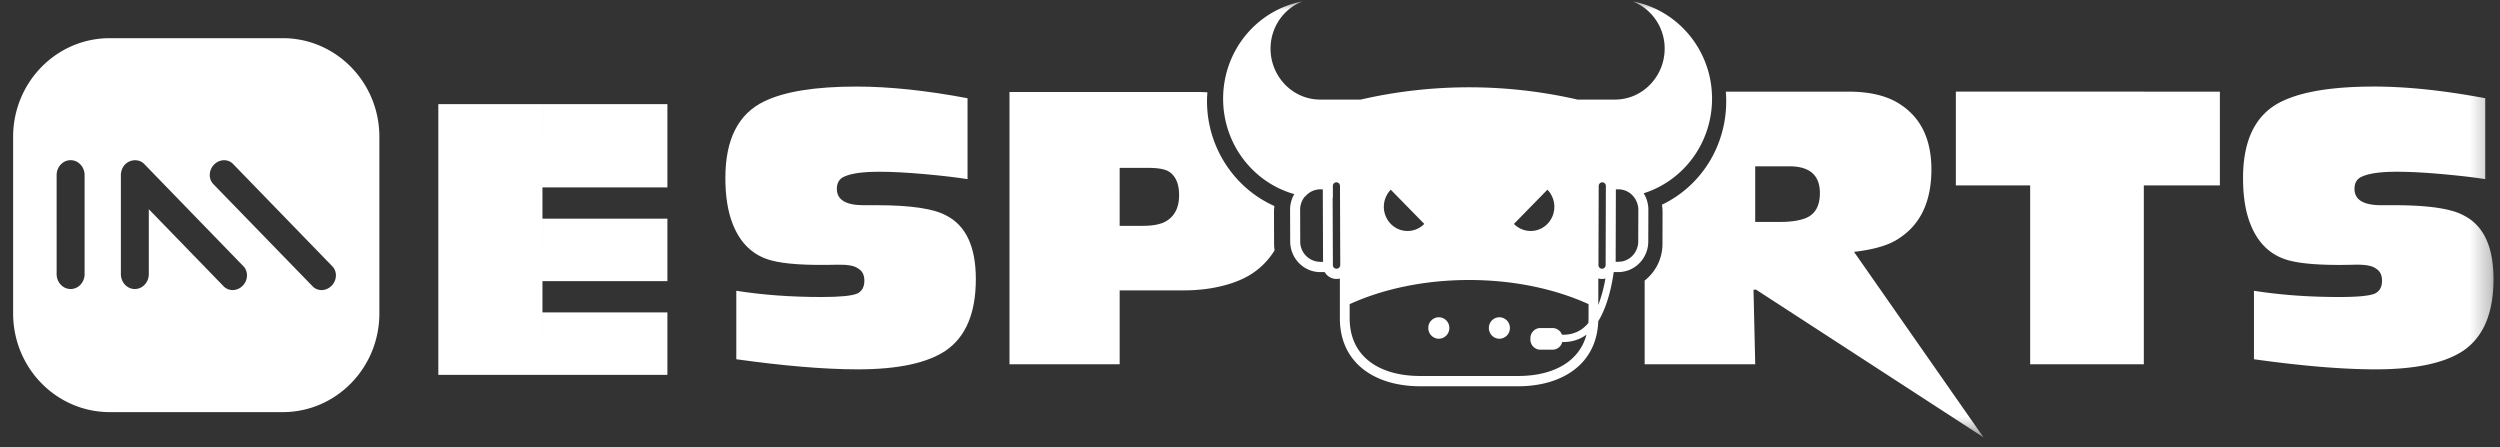 <svg xmlns="http://www.w3.org/2000/svg" xmlns:xlink="http://www.w3.org/1999/xlink" width="123" height="22" viewBox="0 0 123 22">
    <rect x="0" y="0" width="123" height="22" fill="#333333" stroke="none"/>
    <defs>
        <path id="a" d="M0 21.488h124.732V0H0z"/>
    </defs>
    <g fill="none" fill-rule="evenodd">
        <path fill="#FFF" d="M21.566 18.443h5.123V5.123h-5.123zM26.689 18.443h6.147v-3.074H26.69zM26.689 13.832h6.147v-3.074H26.69zM26.689 9.221h6.147V5.123H26.69z"/>
        <g transform="translate(-2)">
            <path fill="#FFF" d="M39.602 4.986c-1.276.613-1.914 1.87-1.914 3.77 0 .881.115 1.62.345 2.22.372.984 1.01 1.595 1.913 1.837.66.179 1.736.25 3.227.211.53-.013.881.051 1.053.191.2.115.301.314.301.593 0 .307-.114.517-.344.632-.258.115-.846.173-1.763.173-1.506 0-2.904-.102-4.194-.307v3.369c2.366.33 4.359.497 5.979.497 1.964 0 3.405-.306 4.322-.919.99-.676 1.484-1.85 1.484-3.52 0-1.583-.48-2.623-1.44-3.12-.603-.344-1.75-.517-3.442-.517h-.645c-.874 0-1.311-.268-1.311-.804 0-.305.128-.51.386-.612.344-.153.911-.23 1.7-.23.616 0 1.355.038 2.215.115.86.077 1.57.16 2.129.248v-3.98c-2.036-.383-3.857-.574-5.462-.574-2.022 0-3.535.242-4.539.727"/>
            <mask id="b" fill="#fff">
                <use xlink:href="#a"/>
            </mask>
            <path fill="#FFF" d="M107.476 9.12h3.742V4.509h-3.742v4.613zm-5.592 8.803h5.592V4.508h-5.592v13.415zm-3.656-8.802h3.656V4.508h-3.656v4.613zM114.271 4.986c-1.276.613-1.913 1.87-1.913 3.77 0 .881.113 1.62.344 2.22.372.984 1.01 1.595 1.914 1.837.659.179 1.735.25 3.225.211.53-.013.882.051 1.054.191.2.115.301.314.301.593 0 .307-.114.517-.344.632-.258.115-.846.173-1.763.173-1.506 0-2.903-.102-4.194-.307v3.369c2.365.33 4.358.497 5.979.497 1.963 0 3.405-.306 4.323-.919.988-.676 1.484-1.85 1.484-3.52 0-1.583-.481-2.623-1.441-3.12-.602-.344-1.75-.517-3.441-.517h-.646c-.874 0-1.312-.268-1.312-.804 0-.305.13-.51.388-.612.343-.153.91-.23 1.7-.23.615 0 1.354.038 2.214.115.86.077 1.57.16 2.13.248v-3.98c-2.037-.383-3.859-.574-5.464-.574-2.022 0-3.534.242-4.538.727M57.087 8.259h1.398c.473 0 .809.057 1.01.173.345.216.517.605.517 1.166 0 .587-.201 1.009-.603 1.263-.257.166-.652.25-1.183.25h-1.139V8.258zm-5.42-3.733v13.397h5.42v-3.637h3.204c.344 0 .71-.024 1.097-.075.802-.116 1.476-.326 2.022-.632.538-.31.97-.731 1.299-1.26a2.366 2.366 0 0 1-.024-.31l-.005-1.561c0-.104.007-.209.02-.312-1.985-.882-3.315-2.903-3.315-5.157 0-.147.008-.292.02-.435a6.46 6.46 0 0 0-.447-.018h-9.29zM88.356 8.182h1.678c1.004 0 1.505.44 1.505 1.32 0 .626-.23 1.034-.688 1.225-.315.128-.739.192-1.268.192h-1.227V8.182zM86.91 4.508c.013.155.02.312.02.47 0 2.218-1.242 4.176-3.162 5.094.02.124.031.25.03.376l-.004 1.56a2.285 2.285 0 0 1-.877 1.795v4.12h5.44l-.085-3.67h.13l11.186 7.264-6.37-9.125c.99-.115 1.72-.331 2.193-.651 1.076-.689 1.614-1.823 1.614-3.406 0-1.467-.51-2.532-1.527-3.196-.63-.421-1.485-.63-2.56-.63H86.91zM18.337 14.034c-.257.286-.676.319-.937.073L12.518 9.08c-.26-.246-.264-.675-.007-.96.256-.285.676-.317.936-.073l4.88 5.03c.263.244.266.674.01.958zm-4.374 0c-.257.286-.676.319-.94.073l-3.702-3.815v3.194c0 .405-.308.734-.688.734-.379 0-.686-.33-.686-.734v-4.86a.725.725 0 0 1 .014-.158l.005-.018a.694.694 0 0 1 .03-.104.69.69 0 0 1 .597-.46l.015-.002c.009 0 .017-.003.025-.003.014 0 .026.004.039.005a.607.607 0 0 1 .402.16l4.88 5.03c.261.244.264.674.009.958zm-7.8-.548c0 .405-.308.734-.688.734-.38 0-.689-.33-.689-.734V8.614c0-.404.309-.733.689-.733.38 0 .687.33.687.733v4.872zM15.91 1.878h-8.51c-2.625 0-4.754 2.173-4.754 4.854v8.69c0 2.68 2.129 4.854 4.755 4.854h8.51c2.625 0 4.754-2.174 4.754-4.855V6.732c0-2.68-2.129-4.854-4.755-4.854zM75.77 16.665a.522.522 0 0 0 .517-.528.522.522 0 0 0-.518-.528.523.523 0 0 0-.517.528c0 .291.232.528.517.528M72.79 15.609a.523.523 0 0 0-.518.528c0 .291.232.528.518.528a.522.522 0 0 0 .517-.528.522.522 0 0 0-.517-.528" mask="url(#b)"/>
            <path fill="#FFF" d="M82.601 11.882c0 .069-.007.137-.02.202-.005.02-.013.04-.02.06-.01.043-.021.087-.038.128-.014.033-.034.064-.052.096-.013.024-.024.05-.04.074a.99.99 0 0 1-.102.126c-.007.007-.011.015-.017.021-.089.09-.194.162-.31.213l-.003.002a.928.928 0 0 1-.15.047c-.012.003-.022.009-.034.011-.038.008-.077.008-.116.012-.027.002-.053.008-.081.008h-.127v-.104l.01-3.464h.126a.968.968 0 0 1 .718.327h.002c.012.014.022.03.033.045.025.03.05.06.07.092.013.022.024.046.036.07.017.03.035.061.048.095.013.033.02.068.03.103.008.027.018.052.024.08.012.063.018.129.018.196l-.005 1.56zm-1.594-2.153l-.01 3.314a.179.179 0 0 1-.177.179.178.178 0 0 1-.176-.18l.012-3.893c0-.048.02-.094.053-.127a.17.17 0 0 1 .124-.052.178.178 0 0 1 .176.18l-.003.58zm-.37 5.278V13.7a.674.674 0 0 0 .35.003 7.29 7.29 0 0 1-.35 1.303zm-.48.647l-.002.045c0 .065-.004.128-.008.19a1.62 1.62 0 0 1-.364.333 1.562 1.562 0 0 1-.937.243.49.49 0 0 0-.456-.325h-.604c-.27 0-.49.225-.49.5v.065c0 .275.22.5.49.5h.604a.491.491 0 0 0 .473-.382c.022.001.043.004.065.004.382 0 .73-.101 1.043-.304.03-.019.056-.041.085-.061-.368 1.39-1.715 2.022-3.302 2.036h-4.946c-1.855-.017-3.382-.874-3.404-2.801l-.001-.023v-.71c1.636-.746 3.672-1.188 5.877-1.188 2.205 0 4.24.442 5.877 1.187v.691zM67.81 13.213c-.014.004-.029.009-.045.009l-.005-.001-.007.001a.177.177 0 0 1-.175-.179l-.012-3.314h.012l-.002-.58a.178.178 0 0 1 .175-.18c.047 0 .091.019.125.053.033.033.05.079.051.127l.014 3.893c0 .082-.056.15-.13.17zm2.616-3.88l1.648 1.683a1.149 1.149 0 0 1-1.648 0 1.209 1.209 0 0 1 0-1.683zm7.707 0a1.209 1.209 0 0 1 0 1.683 1.15 1.15 0 0 1-1.648 0l1.648-1.683zm-11.05 3.55h-.128a.995.995 0 0 1-.984-1.001l-.004-1.56a1.01 1.01 0 0 1 .237-.656l.014.002a.966.966 0 0 1 .74-.354h.124l.012 3.568h-.011zm19.15-8.027c0-2.384-1.68-4.365-3.896-4.785a2.488 2.488 0 0 1 1.564 2.322c0 1.363-1.075 2.487-2.406 2.506h-1.881a23.853 23.853 0 0 0-10.668 0h-2.03c-1.331-.019-2.405-1.143-2.405-2.506 0-1.06.65-1.963 1.562-2.322-2.216.42-3.895 2.4-3.895 4.785 0 2.242 1.484 4.127 3.502 4.694-.132.227-.209.491-.208.774l.006 1.56c.003.83.668 1.506 1.482 1.503l.215-.001a.669.669 0 0 0 .747.318v2.017c.033 2.19 1.772 3.262 3.884 3.283h4.95c2.084-.02 3.803-1.068 3.878-3.2.472-.768.677-1.813.76-2.41 0-.003.002-.005.004-.008h.215c.814.004 1.48-.671 1.482-1.502l.005-1.56c.001-.3-.085-.579-.232-.815 1.948-.612 3.365-2.462 3.365-4.653z" mask="url(#b)"/>
        </g>
    </g>
</svg>
